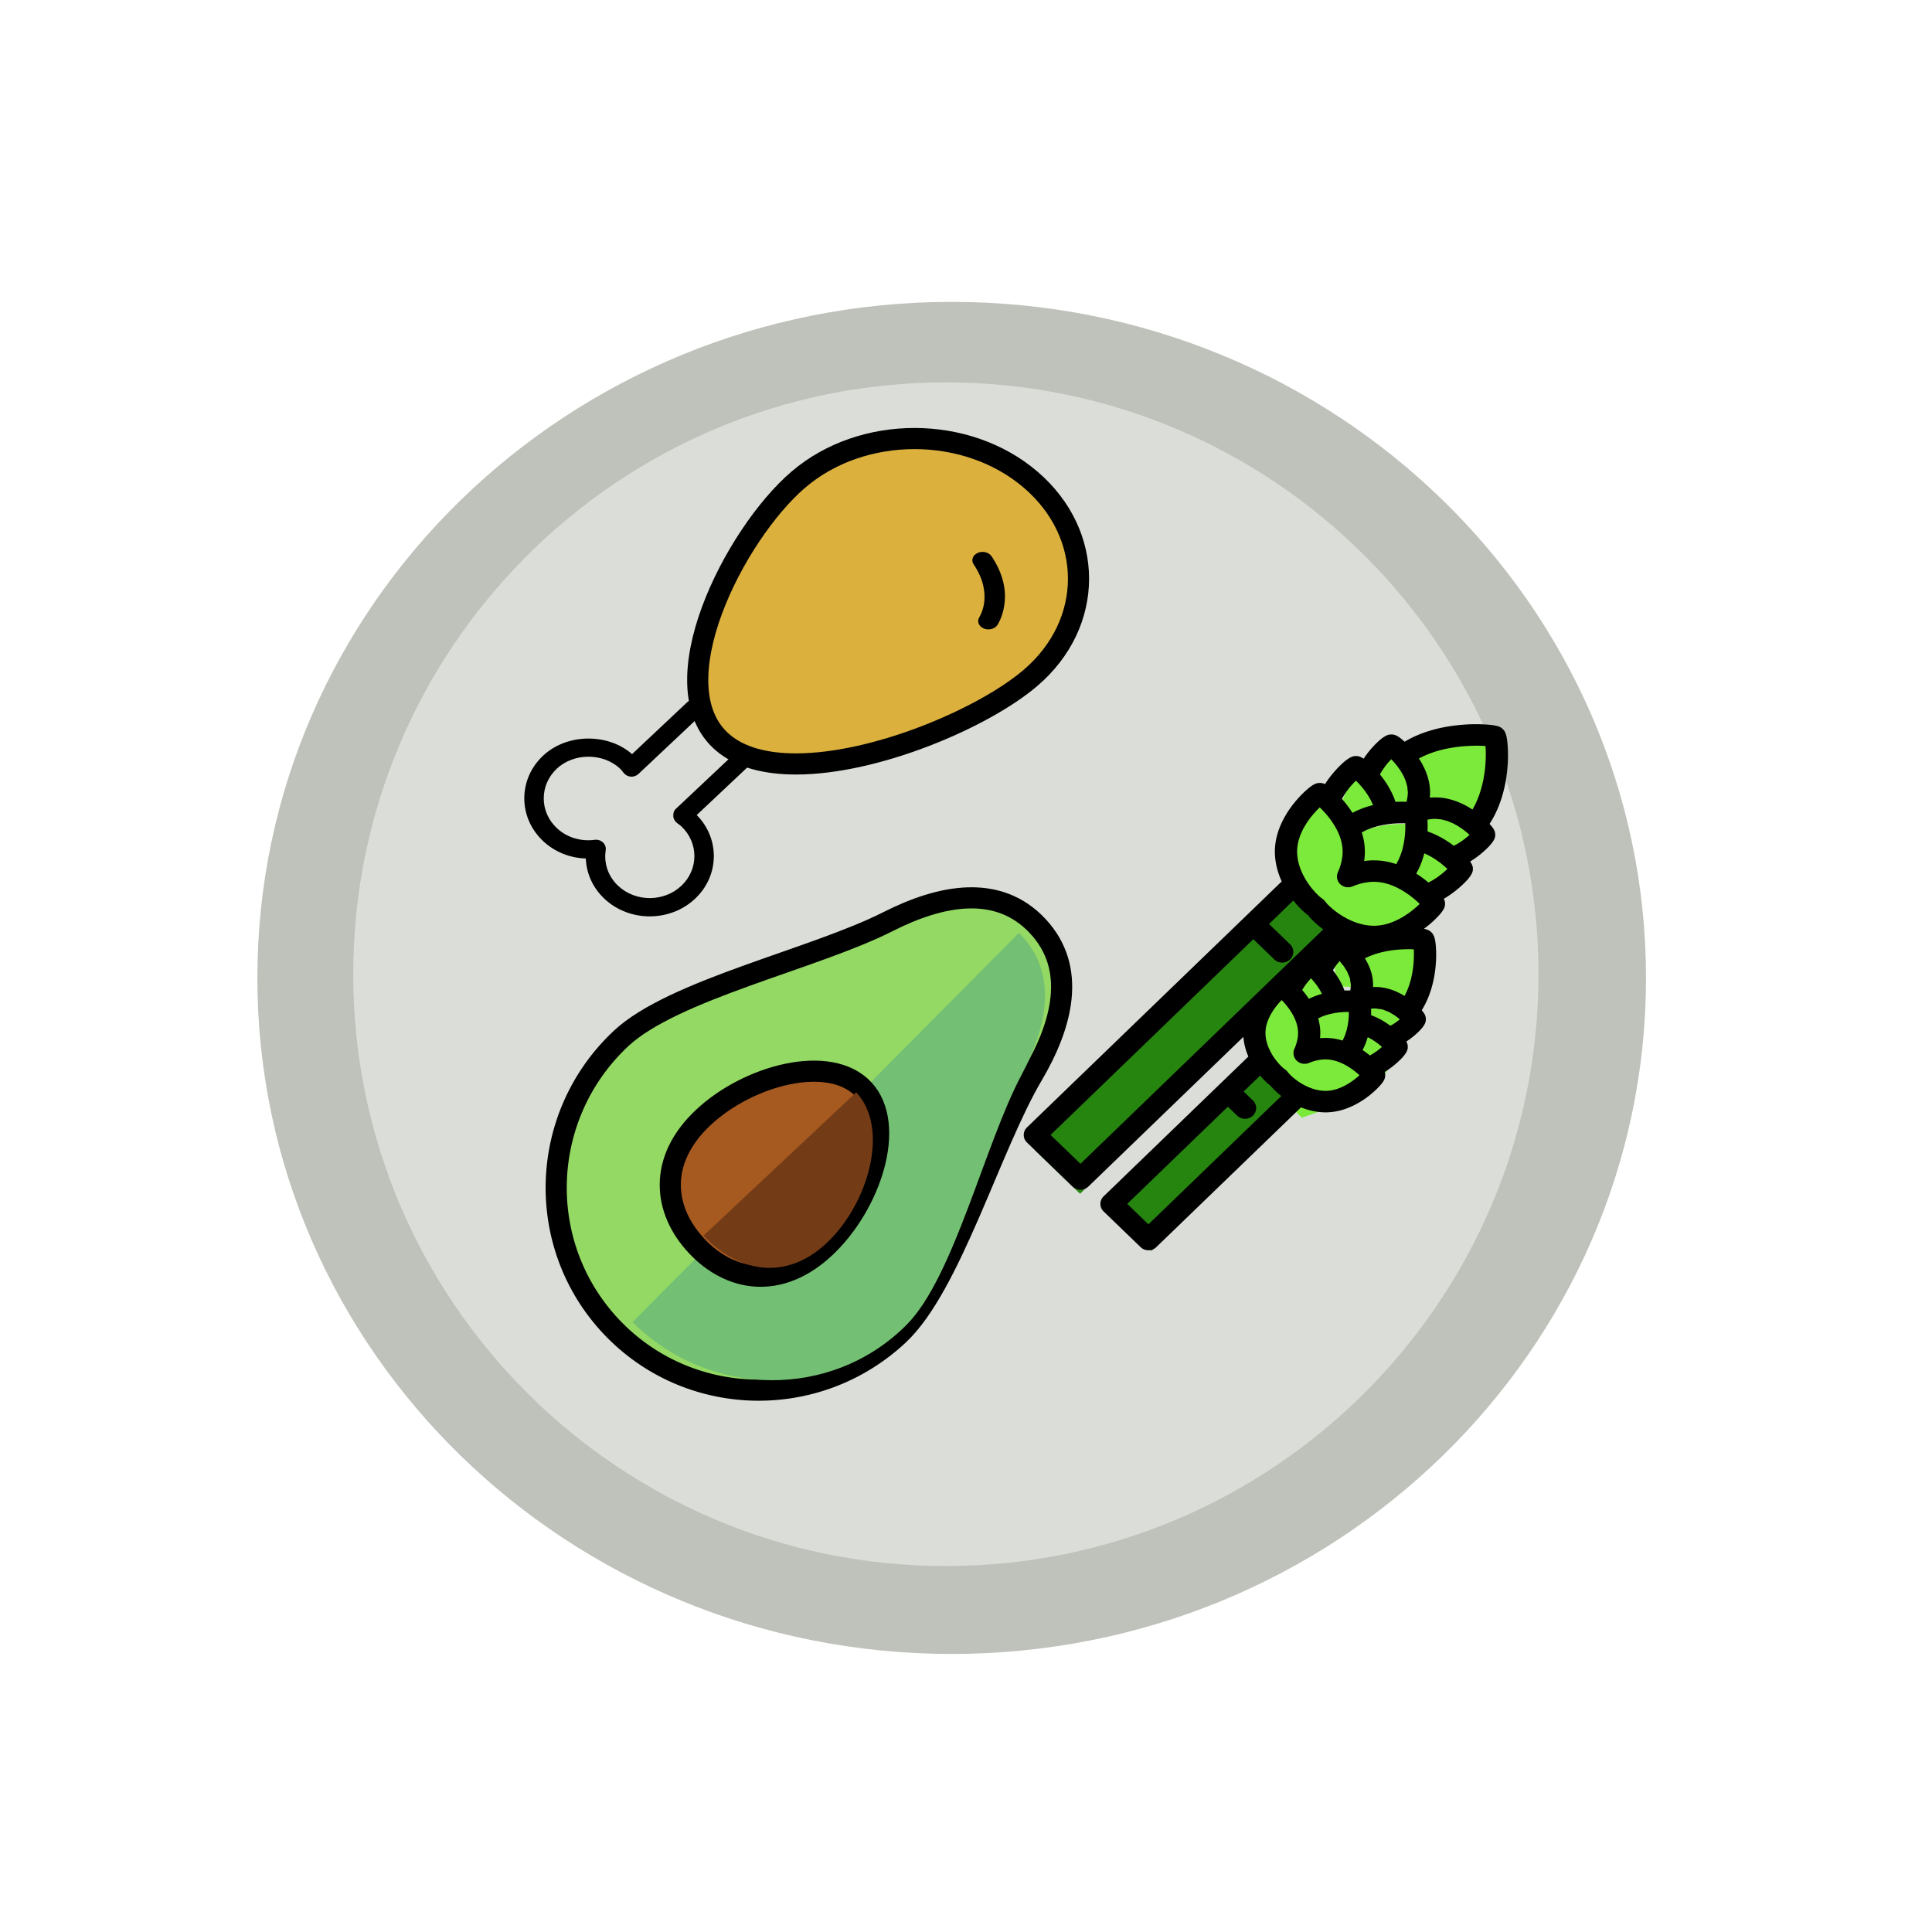 <?xml version="1.0" encoding="UTF-8" standalone="no"?>
<!DOCTYPE svg PUBLIC "-//W3C//DTD SVG 1.1//EN" "http://www.w3.org/Graphics/SVG/1.1/DTD/svg11.dtd">
<svg version="1.1" xmlns="http://www.w3.org/2000/svg" xmlns:xlink="http://www.w3.org/1999/xlink" preserveAspectRatio="xMidYMid meet" viewBox="0 0 640 640" width="640" height="640"><defs><path d="M545.26 323.95C545.26 447.55 442.2 547.89 315.26 547.89C188.32 547.89 85.26 447.55 85.26 323.95C85.26 200.35 188.32 100 315.26 100C442.2 100 545.26 200.35 545.26 323.95Z" id="bHIERJsqI"></path><path d="M509.64 322.73C509.64 430.93 421.67 518.78 313.33 518.78C204.98 518.78 117.01 430.93 117.01 322.73C117.01 214.52 204.98 126.67 313.33 126.67C421.67 126.67 509.64 214.52 509.64 322.73Z" id="aycg9YxHK"></path><path d="M239.43 245.97C239.43 245.97 239.43 245.97 239.43 245.97C217.62 227.32 243.32 176.96 264.49 158.86C285.68 140.74 320.17 140.74 341.37 158.86C362.57 176.97 362.57 206.44 341.37 224.56C325.9 237.79 290.26 253.07 263.68 253.07C253.88 253.07 245.31 250.99 239.43 245.97Z" id="c1GW5ASQjF"></path><path d="M200.21 297.71C196.4 294.11 194.25 289.4 194.06 284.39C188.74 284.21 183.72 282.2 179.9 278.6C175.89 274.82 173.68 269.8 173.68 264.46C173.68 259.12 175.89 254.1 179.9 250.33C187.74 242.96 201.3 242.75 209.38 249.81C211.2 248.1 225.78 234.38 227.6 232.66C228.86 231.48 230.9 231.48 232.15 232.66C233.41 233.84 233.41 235.76 232.15 236.94C230.09 238.89 213.56 254.45 211.49 256.39C210.83 257.01 209.92 257.34 209 257.28C208.06 257.22 207.21 256.78 206.65 256.09C206.1 255.39 205.79 254.98 205.4 254.63C199.8 249.35 190.07 249.35 184.47 254.62C181.66 257.25 180.12 260.75 180.12 264.47C180.12 268.18 181.66 271.68 184.45 274.31C187.74 277.41 192.34 278.82 197 278.2C198 278.07 199.02 278.38 199.73 279.06C200.45 279.73 200.79 280.68 200.65 281.63C199.98 286.04 201.48 290.34 204.77 293.44C210.54 298.86 219.93 298.86 225.7 293.44C231.47 288.01 231.47 279.17 225.7 273.74C225.32 273.37 224.89 273.09 224.47 272.79C223.72 272.26 223.1 271.34 223.04 270.46C222.97 269.59 223.15 268.62 223.82 268C225.88 266.05 242.41 250.49 244.47 248.55C245.73 247.37 247.77 247.37 249.03 248.55C250.28 249.73 250.28 251.65 249.03 252.83C247.2 254.55 232.62 268.27 230.8 269.99C238.53 277.81 238.35 290.1 230.25 297.72C226.11 301.61 220.67 303.56 215.23 303.56C209.79 303.56 204.36 301.62 200.21 297.71Z" id="a35lxVzHa8"></path><path d="M325.8 208.15C324.16 207.42 323.56 205.75 324.44 204.41C324.66 204.07 329.18 196.77 322.52 186.93C321.62 185.6 322.22 183.91 323.85 183.17C325.49 182.42 327.55 182.92 328.46 184.26C336.99 196.88 330.67 206.63 330.4 207.04C329.79 207.97 328.63 208.49 327.42 208.49C326.87 208.49 326.32 208.38 325.8 208.15Z" id="f8i62NVnLh"></path><path d="M297.7 442.13C314.98 425.91 328.02 379.96 342 356.24C351.85 339.54 356.91 320.8 343.71 306.73C330.51 292.66 311.49 296.52 294.19 305.29C269.63 317.74 222.95 327.84 205.67 344.06C178.44 369.61 176.97 412.28 202.38 439.36C227.79 466.44 270.47 467.68 297.7 442.13Z" id="i11pDt3rTv"></path><path d="M300.35 438.83C316.01 423.06 326.18 379.07 338.33 356.22C346.89 340.13 350.8 322.2 337.55 309.04C325.81 320.88 221.59 425.83 209.53 437.97C235.03 463.29 275.69 463.67 300.35 438.83Z" id="e1s5DRddAD"></path><path d="M230.76 412.73C219.61 400.84 217.93 384.3 232.95 370.2C247.96 356.11 274.89 348.96 286.04 360.85C297.19 372.74 288.36 399.15 273.34 413.24C258.32 427.34 241.92 424.61 230.76 412.73Z" id="a1co4y1l6P"></path><path d="M233.04 409.32C249.93 393.46 278.2 366.93 283.63 361.84C294.86 373.81 287.6 398.86 273.85 411.76C260.11 424.66 244.27 421.29 233.04 409.32Z" id="b5YNyKG44W"></path><path d="M456.66 290.89C453.58 290.89 450.67 291.62 448.07 292.7C449.19 290.19 449.94 287.38 449.94 284.41C449.94 273.82 439.26 265.25 438.72 265.25C438 265.25 427.5 273.82 427.5 284.41C427.5 293.34 434.32 300.84 437.44 302.97C437.44 302.97 437.44 302.97 437.44 302.97C439.64 305.99 447.41 312.56 456.66 312.56C467.62 312.56 476.5 302.42 476.5 301.72C476.5 301.2 467.62 290.89 456.66 290.89Z" id="h2c064K9x"></path><path d="M433.21 351.83C432.69 351.83 426.84 356.53 424.15 363.14C424.62 363.62 426.99 366 431.24 370.28L443.18 366.02C436.83 356.56 433.5 351.83 433.21 351.83Z" id="b2rYhRginN"></path><path d="M461.23 267.15C461.23 266.75 455.52 260.06 447.75 257.82C447.42 258.61 445.78 262.54 442.83 269.62L449.52 275.9C457.32 270.4 461.23 267.48 461.23 267.15Z" id="d40Ld6cOub"></path><path d="M461.87 252.65C473.46 243.86 491.65 245.82 492.19 246.35C492.92 247.05 494.79 264.42 485.69 275.59" id="bzaEDeoJM"></path><path d="M468.77 273.36C468.39 272.99 455.47 271.59 447.24 277.83C447.4 278.74 448.21 283.25 449.67 291.36L464.16 294.12C467.58 280.61 469.11 273.69 468.77 273.36Z" id="b4WRGmF8Q"></path><path d="M479.97 286.66C486.19 284.45 490.63 279.29 490.63 278.84C490.63 278.42 483.41 270.04 474.5 270.04C472 270.04 469.63 270.63 467.52 271.51C468.43 269.47 469.04 267.18 469.04 264.77C469.04 256.16 460.35 249.19 459.92 249.19C459.46 249.19 454.11 253.48 451.82 259.48" id="b2snfeJo7x"></path><path d="M465.37 250.15C465.37 250.15 474.36 255.75 469.42 268.02C473.14 266.41 482.96 265.55 489.19 273.09" id="adfWI0diX"></path><path d="M357.78 395.45C357.78 395.45 357.78 395.45 357.78 395.45C348.72 386.7 343.68 381.84 342.68 380.87C342.68 380.87 342.68 380.87 342.68 380.87C394.17 331.14 422.78 303.52 428.51 297.99C428.51 297.99 428.51 297.99 428.51 297.99C437.57 306.74 442.6 311.61 443.61 312.58C443.61 312.58 443.61 312.58 443.61 312.58C392.11 362.3 363.5 389.93 357.78 395.45Z" id="b17WJawHm"></path><path d="M442.64 348.03C440.21 348.57 438.04 349.65 436.17 350.96C436.62 348.78 436.72 346.42 436.21 344.08C434.36 335.71 424.42 330.79 424 330.88C423.42 331.01 416.62 339.62 418.46 347.99C420.02 355.05 426.71 359.79 429.55 360.93C429.55 360.93 429.55 360.93 429.55 360.93C431.82 362.93 439.11 366.77 446.42 365.16C455.08 363.25 460.34 353.69 460.22 353.14C460.13 352.73 451.31 346.12 442.64 348.03Z" id="i3jzKYrYd"></path><path d="M472.8 280.24C472.39 280.24 467.65 284.04 465.47 289.4C465.47 289.4 470.7 293.33 471.21 295.28C475.6 292.32 480.88 291.72 480.88 291.72C479.34 285.17 473.16 280.24 472.8 280.24Z" id="aBtCdkcjK"></path><path d="M465.15 338.61C465.15 338.29 460.54 332.87 454.24 331.07C454.24 331.07 454.08 338.06 449.79 340.62C453.16 341.87 455.67 345.7 455.67 345.7C461.22 343.59 465.15 339.02 465.15 338.61Z" id="g2ksAaMoh"></path><path d="M444.58 317.93C453.96 310.81 468.69 312.4 469.13 312.82C469.72 313.39 471.23 327.45 463.87 336.5" id="aYh4bfpZs"></path><path d="M450.01 331.21C449.69 330.91 439.24 329.78 432.58 334.83C432.58 334.83 434.96 342.09 432.03 348.08C438.25 345.24 446.27 348.02 446.27 348.02C451.5 341.6 450.42 331.61 450.01 331.21Z" id="f3gqvXgrqL"></path><path d="M451.52 352.79C456.55 351 460.15 346.82 460.15 346.46C460.15 346.12 454.3 339.33 447.09 339.33C445.06 339.33 443.14 339.81 441.43 340.52C442.17 338.87 442.67 337.02 442.67 335.07C442.67 328.1 435.64 322.45 435.28 322.45C434.91 322.45 430.58 325.93 428.73 330.79" id="b8tEbfEfb"></path><path d="M437.98 312.26C437.98 312.26 445.3 319.55 440.93 327.52C449.46 324.83 457.27 330.83 457.27 330.83" id="e7Ak1yxiJt"></path><path d="M381.43 414.38C381.43 414.38 381.43 414.38 381.43 414.38C374.09 407.29 370.02 403.35 369.2 402.57C369.2 402.57 369.2 402.57 369.2 402.57C398.87 373.92 415.35 358 418.65 354.82C418.65 354.82 418.65 354.82 418.65 354.82C425.99 361.91 430.06 365.84 430.88 366.63C430.88 366.63 430.88 366.63 430.88 366.63C401.21 395.28 384.73 411.19 381.43 414.38Z" id="bapOkDli"></path><path d="M489.42 239.9L489.61 239.9L489.8 239.91L489.99 239.91L490.17 239.91L490.35 239.92L490.53 239.92L490.7 239.93L490.87 239.93L491.04 239.94L491.2 239.95L491.36 239.95L491.51 239.96L491.66 239.97L491.81 239.98L491.95 239.98L492.09 239.99L492.39 240.01L492.68 240.03L492.96 240.05L493.23 240.08L493.48 240.1L493.73 240.12L493.96 240.15L494.19 240.18L494.4 240.2L494.61 240.23L494.8 240.26L494.99 240.29L495.17 240.32L495.34 240.36L495.5 240.39L495.66 240.42L495.8 240.46L495.94 240.49L496.08 240.53L496.2 240.57L496.32 240.61L496.44 240.65L496.54 240.69L496.65 240.73L496.74 240.77L496.84 240.81L496.93 240.86L497.01 240.9L497.09 240.95L497.17 240.99L497.24 241.04L497.31 241.09L497.38 241.14L497.44 241.19L497.5 241.24L497.57 241.29L497.62 241.34L497.68 241.39L497.74 241.45L497.8 241.5L497.85 241.55L497.9 241.61L497.96 241.66L498.01 241.72L498.06 241.78L498.12 241.84L498.17 241.9L498.22 241.97L498.27 242.04L498.32 242.11L498.37 242.19L498.42 242.27L498.47 242.35L498.51 242.44L498.56 242.53L498.61 242.62L498.65 242.73L498.7 242.83L498.74 242.95L498.78 243.06L498.83 243.19L498.87 243.32L498.91 243.46L498.95 243.6L498.99 243.75L499.02 243.91L499.06 244.08L499.1 244.25L499.13 244.44L499.16 244.63L499.2 244.83L499.23 245.04L499.26 245.25L499.29 245.48L499.31 245.72L499.34 245.97L499.37 246.23L499.39 246.49L499.41 246.77L499.44 247.07L499.45 247.2L499.45 247.33L499.46 247.47L499.47 247.62L499.48 247.76L499.49 247.92L499.49 248.07L499.5 248.23L499.51 248.39L499.51 248.56L499.52 248.73L499.52 248.9L499.53 249.08L499.53 249.26L499.53 249.44L499.54 249.63L499.54 249.82L499.54 250.01L499.54 250.21L499.54 250.41L499.54 250.62L499.53 250.82L499.53 251.03L499.53 251.25L499.52 251.46L499.51 251.68L499.51 251.9L499.5 252.13L499.49 252.36L499.48 252.59L499.46 252.82L499.45 253.06L499.43 253.3L499.42 253.54L499.4 253.79L499.38 254.03L499.36 254.28L499.34 254.54L499.32 254.79L499.29 255.05L499.25 255.43L499.21 255.81L499.16 256.2L499.11 256.6L499.06 257L499 257.41L498.94 257.82L498.87 258.24L498.8 258.67L498.72 259.09L498.64 259.53L498.55 259.97L498.46 260.41L498.36 260.85L498.26 261.3L498.15 261.75L498.03 262.21L497.91 262.67L497.78 263.13L497.65 263.59L497.51 264.06L497.36 264.52L497.21 264.99L497.05 265.46L496.88 265.93L496.71 266.4L496.53 266.87L496.34 267.35L496.14 267.82L495.94 268.29L495.72 268.76L495.5 269.23L495.27 269.7L495.04 270.17L494.79 270.63L494.54 271.1L494.27 271.56L494 272.02L493.72 272.47L493.43 272.93L493.54 273.04L493.64 273.15L493.73 273.26L493.83 273.37L493.92 273.47L494.01 273.58L494.09 273.68L494.17 273.78L494.25 273.87L494.32 273.97L494.39 274.06L494.46 274.16L494.53 274.25L494.59 274.34L494.65 274.43L494.71 274.52L494.76 274.61L494.81 274.69L494.86 274.78L494.9 274.86L494.95 274.95L494.99 275.03L495.02 275.11L495.06 275.19L495.09 275.28L495.12 275.36L495.15 275.44L495.18 275.52L495.2 275.6L495.22 275.68L495.24 275.76L495.25 275.85L495.27 275.93L495.28 276.01L495.29 276.09L495.3 276.17L495.31 276.26L495.31 276.34L495.31 276.43L495.31 276.51L495.31 276.57L495.31 276.64L495.31 276.7L495.31 276.77L495.31 276.84L495.3 276.92L495.29 277L495.28 277.08L495.27 277.17L495.25 277.26L495.23 277.35L495.2 277.45L495.17 277.55L495.13 277.66L495.09 277.77L495.04 277.88L494.99 278L494.93 278.13L494.86 278.26L494.79 278.4L494.7 278.54L494.61 278.68L494.51 278.84L494.4 278.99L494.28 279.16L494.15 279.33L494.01 279.5L493.86 279.69L493.7 279.87L493.53 280.07L493.34 280.27L493.15 280.48L492.94 280.7L492.72 280.92L492.48 281.15L492.23 281.39L491.96 281.63L491.69 281.89L491.39 282.15L491.08 282.42L491 282.48L490.92 282.55L490.84 282.62L490.76 282.69L490.68 282.76L490.59 282.83L490.51 282.9L490.42 282.97L490.33 283.04L490.24 283.11L490.15 283.19L490.06 283.26L489.96 283.33L489.87 283.41L489.77 283.48L489.67 283.56L489.58 283.63L489.48 283.71L489.38 283.78L489.27 283.86L489.17 283.93L489.07 284.01L488.96 284.08L488.85 284.16L488.75 284.24L488.64 284.31L488.53 284.39L488.42 284.47L488.3 284.54L488.19 284.62L488.08 284.7L487.96 284.77L487.84 284.85L487.73 284.93L487.61 285L487.49 285.08L487.37 285.16L487.24 285.23L487.12 285.31L487 285.39L487.06 285.48L487.13 285.58L487.19 285.67L487.24 285.76L487.3 285.85L487.35 285.94L487.4 286.02L487.44 286.1L487.49 286.18L487.53 286.26L487.56 286.34L487.6 286.41L487.63 286.48L487.66 286.55L487.69 286.62L487.71 286.69L487.74 286.75L487.76 286.82L487.78 286.88L487.8 286.94L487.81 287L487.83 287.05L487.84 287.11L487.85 287.16L487.86 287.21L487.87 287.26L487.88 287.31L487.89 287.36L487.89 287.41L487.9 287.45L487.9 287.49L487.9 287.53L487.91 287.57L487.91 287.61L487.91 287.65L487.91 287.69L487.91 287.72L487.91 287.75L487.91 287.79L487.91 287.82L487.91 287.87L487.91 287.94L487.91 288L487.91 288.07L487.9 288.14L487.9 288.21L487.89 288.29L487.88 288.38L487.86 288.46L487.84 288.56L487.82 288.65L487.79 288.75L487.76 288.86L487.72 288.97L487.67 289.09L487.62 289.21L487.57 289.33L487.5 289.46L487.43 289.6L487.35 289.75L487.26 289.89L487.16 290.05L487.06 290.21L486.94 290.38L486.81 290.55L486.67 290.73L486.53 290.92L486.37 291.12L486.2 291.32L486.01 291.53L485.82 291.74L485.61 291.97L485.38 292.2L485.15 292.44L484.89 292.69L484.63 292.94L484.35 293.2L484.05 293.48L483.74 293.76L483.41 294.05L483.31 294.13L483.21 294.21L483.11 294.3L483.01 294.38L482.91 294.47L482.81 294.56L482.7 294.64L482.59 294.73L482.48 294.82L482.37 294.91L482.26 295L482.14 295.09L482.03 295.19L481.91 295.28L481.79 295.37L481.67 295.46L481.54 295.56L481.42 295.65L481.29 295.75L481.16 295.84L481.03 295.93L480.9 296.03L480.77 296.12L480.64 296.22L480.5 296.32L480.36 296.41L480.22 296.51L480.08 296.6L479.94 296.7L479.8 296.79L479.65 296.89L479.5 296.99L479.36 297.08L479.21 297.18L479.06 297.27L478.9 297.37L478.75 297.46L478.59 297.56L478.44 297.65L478.28 297.74L478.3 297.79L478.32 297.83L478.34 297.87L478.36 297.91L478.38 297.95L478.4 297.99L478.42 298.04L478.43 298.08L478.45 298.12L478.46 298.16L478.48 298.2L478.49 298.24L478.51 298.28L478.52 298.32L478.53 298.36L478.55 298.4L478.56 298.44L478.57 298.49L478.58 298.53L478.59 298.57L478.6 298.61L478.61 298.65L478.62 298.69L478.62 298.73L478.63 298.77L478.64 298.81L478.64 298.85L478.65 298.89L478.66 298.93L478.66 298.97L478.67 299.01L478.67 299.06L478.67 299.1L478.68 299.14L478.68 299.18L478.68 299.22L478.68 299.26L478.68 299.31L478.68 299.35L478.68 299.39L478.68 299.48L478.68 299.56L478.68 299.65L478.67 299.73L478.66 299.82L478.65 299.9L478.64 299.99L478.62 300.07L478.61 300.16L478.59 300.25L478.56 300.33L478.54 300.42L478.51 300.51L478.48 300.6L478.44 300.7L478.4 300.79L478.36 300.89L478.32 300.98L478.27 301.08L478.21 301.18L478.16 301.29L478.1 301.39L478.03 301.5L477.96 301.61L477.89 301.72L477.81 301.84L477.72 301.95L477.63 302.07L477.54 302.2L477.44 302.33L477.34 302.46L477.23 302.59L477.11 302.73L476.99 302.87L476.87 303.01L476.73 303.16L476.6 303.31L476.45 303.47L476.3 303.63L476.14 303.79L476.08 303.87L476 303.94L475.93 304.02L475.85 304.09L475.78 304.17L475.7 304.25L475.61 304.33L475.53 304.42L475.44 304.5L475.35 304.59L475.26 304.68L475.17 304.77L475.07 304.86L474.98 304.95L474.88 305.04L474.77 305.14L474.67 305.23L474.56 305.33L474.46 305.43L474.35 305.53L474.23 305.63L474.12 305.73L474 305.83L473.88 305.93L473.76 306.04L473.64 306.14L473.52 306.25L473.39 306.36L473.26 306.46L473.13 306.57L473 306.68L472.86 306.79L472.72 306.9L472.59 307.01L472.44 307.12L472.3 307.23L472.16 307.34L472.01 307.46L471.86 307.57L471.71 307.68L471.8 307.7L471.89 307.72L471.98 307.74L472.07 307.76L472.16 307.78L472.24 307.8L472.32 307.82L472.4 307.84L472.47 307.86L472.55 307.89L472.62 307.91L472.69 307.93L472.76 307.96L472.83 307.98L472.89 308.01L472.96 308.03L473.02 308.06L473.08 308.08L473.14 308.11L473.19 308.14L473.25 308.17L473.31 308.2L473.36 308.23L473.41 308.25L473.46 308.29L473.51 308.32L473.56 308.35L473.61 308.38L473.66 308.41L473.7 308.44L473.75 308.48L473.79 308.51L473.84 308.55L473.88 308.58L473.93 308.62L473.97 308.66L474.01 308.69L474.05 308.73L474.09 308.77L474.13 308.81L474.19 308.87L474.25 308.93L474.31 308.99L474.37 309.05L474.43 309.12L474.48 309.19L474.53 309.26L474.59 309.33L474.64 309.4L474.69 309.48L474.74 309.55L474.78 309.63L474.83 309.72L474.88 309.81L474.92 309.9L474.96 309.99L475 310.09L475.05 310.19L475.09 310.29L475.12 310.4L475.16 310.52L475.2 310.64L475.23 310.76L475.27 310.89L475.3 311.02L475.33 311.16L475.36 311.3L475.39 311.45L475.42 311.61L475.45 311.77L475.47 311.94L475.5 312.11L475.52 312.29L475.55 312.48L475.57 312.67L475.59 312.87L475.61 313.08L475.63 313.29L475.65 313.52L475.66 313.75L475.67 313.86L475.68 313.97L475.69 314.08L475.69 314.2L475.7 314.32L475.71 314.45L475.71 314.58L475.72 314.71L475.72 314.84L475.73 314.98L475.73 315.12L475.74 315.26L475.74 315.41L475.74 315.55L475.75 315.71L475.75 315.86L475.75 316.02L475.75 316.18L475.75 316.34L475.75 316.5L475.75 316.67L475.75 316.84L475.74 317.02L475.74 317.19L475.73 317.37L475.73 317.55L475.72 317.73L475.72 317.92L475.71 318.11L475.7 318.3L475.69 318.49L475.68 318.68L475.66 318.88L475.65 319.08L475.64 319.28L475.62 319.49L475.6 319.69L475.59 319.9L475.57 320.11L475.55 320.32L475.51 320.62L475.48 320.93L475.44 321.24L475.4 321.56L475.36 321.88L475.31 322.21L475.26 322.54L475.21 322.87L475.15 323.21L475.09 323.56L475.03 323.9L474.96 324.25L474.88 324.6L474.81 324.96L474.73 325.32L474.64 325.68L474.55 326.05L474.45 326.41L474.35 326.78L474.25 327.15L474.14 327.52L474.03 327.9L473.91 328.27L473.78 328.65L473.65 329.02L473.51 329.4L473.37 329.78L473.22 330.16L473.07 330.54L472.91 330.91L472.75 331.29L472.57 331.67L472.4 332.05L472.21 332.42L472.02 332.8L471.82 333.17L471.62 333.55L471.41 333.92L471.19 334.29L470.97 334.66L471.03 334.73L471.1 334.81L471.16 334.88L471.22 334.96L471.28 335.03L471.34 335.11L471.4 335.18L471.45 335.25L471.51 335.33L471.56 335.4L471.61 335.47L471.66 335.54L471.7 335.61L471.75 335.69L471.79 335.76L471.84 335.83L471.88 335.9L471.91 335.97L471.95 336.04L471.99 336.11L472.02 336.19L472.05 336.26L472.08 336.33L472.11 336.4L472.14 336.47L472.16 336.55L472.18 336.62L472.21 336.69L472.23 336.77L472.24 336.84L472.26 336.92L472.27 337L472.29 337.07L472.3 337.15L472.31 337.23L472.32 337.31L472.32 337.39L472.33 337.47L472.33 337.55L472.33 337.63L472.33 337.69L472.33 337.75L472.33 337.81L472.33 337.88L472.32 337.94L472.32 338.01L472.31 338.09L472.3 338.17L472.29 338.25L472.27 338.33L472.25 338.42L472.23 338.51L472.2 338.6L472.17 338.7L472.14 338.8L472.1 338.91L472.05 339.02L472 339.13L471.94 339.25L471.87 339.37L471.8 339.5L471.72 339.63L471.63 339.77L471.54 339.91L471.44 340.06L471.32 340.21L471.2 340.37L471.07 340.53L470.93 340.69L470.79 340.87L470.63 341.05L470.46 341.23L470.27 341.42L470.08 341.61L469.88 341.82L469.66 342.02L469.43 342.24L469.19 342.46L468.94 342.68L468.67 342.92L468.61 342.96L468.56 343.01L468.5 343.06L468.44 343.11L468.38 343.16L468.32 343.21L468.26 343.26L468.2 343.31L468.14 343.36L468.08 343.41L468.01 343.46L467.95 343.51L467.88 343.56L467.82 343.62L467.75 343.67L467.68 343.72L467.62 343.77L467.55 343.83L467.48 343.88L467.41 343.93L467.34 343.99L467.27 344.04L467.19 344.09L467.12 344.15L467.05 344.2L466.97 344.25L466.9 344.31L466.82 344.36L466.75 344.42L466.67 344.47L466.59 344.53L466.51 344.58L466.43 344.64L466.35 344.69L466.27 344.74L466.19 344.8L466.11 344.85L466.03 344.91L465.94 344.96L465.86 345.02L465.89 345.08L465.93 345.14L465.96 345.2L465.99 345.26L466.02 345.32L466.04 345.38L466.07 345.44L466.09 345.49L466.11 345.55L466.13 345.6L466.15 345.65L466.17 345.7L466.19 345.75L466.21 345.8L466.22 345.85L466.23 345.9L466.25 345.94L466.26 345.99L466.27 346.03L466.28 346.08L466.29 346.12L466.29 346.16L466.3 346.2L466.31 346.24L466.31 346.28L466.32 346.32L466.32 346.36L466.32 346.4L466.33 346.43L466.33 346.47L466.33 346.5L466.33 346.54L466.34 346.57L466.34 346.6L466.34 346.63L466.34 346.66L466.34 346.69L466.34 346.72L466.34 346.75L466.34 346.78L466.34 346.84L466.34 346.9L466.34 346.97L466.33 347.03L466.33 347.1L466.32 347.17L466.32 347.25L466.31 347.33L466.29 347.41L466.28 347.5L466.26 347.59L466.23 347.68L466.2 347.78L466.17 347.88L466.13 347.98L466.09 348.09L466.04 348.21L465.98 348.33L465.92 348.45L465.85 348.58L465.78 348.71L465.69 348.85L465.6 348.99L465.5 349.14L465.39 349.29L465.27 349.45L465.14 349.62L465.01 349.79L464.86 349.96L464.7 350.15L464.53 350.34L464.35 350.53L464.16 350.73L463.96 350.94L463.74 351.15L463.51 351.38L463.27 351.6L463.01 351.84L462.74 352.08L462.46 352.33L462.39 352.39L462.31 352.45L462.24 352.52L462.16 352.58L462.09 352.65L462.01 352.71L461.93 352.78L461.85 352.84L461.77 352.91L461.69 352.98L461.6 353.04L461.52 353.11L461.43 353.18L461.35 353.25L461.26 353.32L461.17 353.39L461.08 353.45L460.99 353.52L460.9 353.59L460.8 353.67L460.71 353.74L460.61 353.81L460.51 353.88L460.42 353.95L460.32 354.02L460.22 354.09L460.12 354.16L460.01 354.23L459.91 354.31L459.81 354.38L459.7 354.45L459.59 354.52L459.49 354.59L459.38 354.67L459.27 354.74L459.16 354.81L459.05 354.88L458.93 354.95L458.82 355.02L458.71 355.09L458.71 355.12L458.72 355.15L458.73 355.17L458.74 355.2L458.74 355.22L458.75 355.25L458.76 355.28L458.77 355.3L458.77 355.33L458.78 355.35L458.78 355.38L458.79 355.41L458.8 355.43L458.8 355.46L458.81 355.48L458.81 355.51L458.82 355.54L458.82 355.56L458.82 355.59L458.83 355.62L458.83 355.64L458.84 355.67L458.84 355.7L458.84 355.72L458.85 355.75L458.85 355.77L458.85 355.8L458.85 355.83L458.86 355.85L458.86 355.88L458.86 355.91L458.86 355.94L458.86 355.96L458.86 355.99L458.86 356.02L458.87 356.04L458.87 356.07L458.87 356.1L458.87 356.13L458.87 356.15L458.87 356.25L458.86 356.34L458.86 356.43L458.85 356.52L458.84 356.62L458.83 356.71L458.81 356.8L458.79 356.89L458.77 356.98L458.75 357.07L458.73 357.16L458.7 357.25L458.67 357.34L458.64 357.43L458.6 357.52L458.56 357.61L458.52 357.7L458.47 357.79L458.43 357.89L458.37 357.98L458.32 358.08L458.26 358.17L458.2 358.27L458.14 358.37L458.07 358.47L458 358.57L457.93 358.67L457.85 358.77L457.77 358.88L457.68 358.99L457.59 359.1L457.5 359.21L457.41 359.32L457.31 359.44L457.2 359.55L457.1 359.67L456.98 359.8L456.87 359.92L456.75 360.05L456.63 360.18L456.57 360.24L456.5 360.3L456.44 360.37L456.37 360.44L456.3 360.51L456.23 360.58L456.16 360.65L456.09 360.72L456.01 360.8L455.93 360.87L455.85 360.95L455.77 361.03L455.69 361.11L455.6 361.19L455.51 361.27L455.42 361.35L455.33 361.44L455.24 361.52L455.14 361.61L455.04 361.7L454.95 361.78L454.84 361.87L454.74 361.96L454.64 362.05L454.53 362.15L454.42 362.24L454.31 362.33L454.2 362.42L454.08 362.52L453.97 362.61L453.85 362.71L453.73 362.81L453.61 362.9L453.48 363L453.36 363.1L453.23 363.19L453.1 363.29L452.97 363.39L452.83 363.49L452.7 363.59L452.47 363.76L452.23 363.93L451.98 364.1L451.73 364.27L451.47 364.44L451.21 364.61L450.94 364.78L450.66 364.95L450.38 365.12L450.09 365.29L449.79 365.46L449.49 365.63L449.19 365.79L448.87 365.96L448.56 366.12L448.24 366.27L447.91 366.43L447.58 366.58L447.24 366.73L446.89 366.87L446.55 367.01L446.19 367.15L445.84 367.28L445.47 367.4L445.11 367.52L444.74 367.64L444.36 367.74L443.98 367.85L443.6 367.94L443.21 368.03L442.82 368.11L442.42 368.19L442.02 368.25L441.62 368.31L441.21 368.36L440.8 368.4L440.38 368.44L439.97 368.46L439.54 368.48L439.12 368.48L438.9 368.48L438.69 368.48L438.47 368.47L438.25 368.46L438.04 368.45L437.82 368.44L437.61 368.42L437.4 368.41L437.18 368.39L436.97 368.36L436.76 368.34L436.55 368.31L436.34 368.29L436.13 368.26L435.92 368.22L435.72 368.19L435.51 368.15L435.3 368.11L435.1 368.07L434.89 368.03L434.69 367.99L434.48 367.94L434.28 367.89L434.08 367.84L433.88 367.79L433.68 367.74L433.48 367.69L433.28 367.63L433.08 367.57L432.89 367.51L432.69 367.45L432.5 367.39L432.3 367.32L432.11 367.26L431.92 367.19L431.73 367.12L431.54 367.05L431.35 366.98L431.16 366.91L430.98 366.83L383.04 413.12L382.98 413.17L382.93 413.22L382.88 413.27L382.82 413.32L382.77 413.36L382.71 413.41L382.65 413.45L382.59 413.49L382.53 413.53L382.47 413.57L382.41 413.61L382.35 413.64L382.29 413.68L382.23 413.71L382.17 413.75L382.1 413.78L382.04 413.81L381.97 413.84L381.91 413.87L381.84 413.9L381.77 413.92L381.71 413.95L381.64 413.97L381.57 413.99L381.5 414.01L381.43 414.03L381.36 414.05L381.29 414.07L381.22 414.08L381.15 414.1L381.08 414.11L381.01 414.12L380.94 414.13L380.87 414.14L380.8 414.15L380.72 414.16L380.65 414.16L380.58 414.16L380.5 414.17L380.43 414.17L380.36 414.17L380.28 414.16L380.21 414.16L380.14 414.16L380.07 414.15L379.99 414.14L379.92 414.13L379.85 414.12L379.78 414.11L379.71 414.1L379.64 414.08L379.57 414.07L379.5 414.05L379.43 414.03L379.36 414.01L379.29 413.99L379.22 413.97L379.16 413.95L379.09 413.92L379.02 413.9L378.96 413.87L378.89 413.84L378.82 413.81L378.76 413.78L378.7 413.75L378.63 413.71L378.57 413.68L378.51 413.64L378.45 413.61L378.39 413.57L378.33 413.53L378.27 413.49L378.21 413.45L378.15 413.4L378.1 413.36L378.04 413.32L377.99 413.27L377.93 413.22L377.88 413.17L377.83 413.12L365.6 401.32L365.49 401.21L365.39 401.1L365.3 400.99L365.21 400.88L365.13 400.76L365.05 400.64L364.97 400.52L364.91 400.39L364.84 400.27L364.79 400.14L364.74 400.01L364.69 399.88L364.65 399.75L364.62 399.61L364.59 399.48L364.56 399.35L364.54 399.21L364.53 399.07L364.52 398.94L364.52 398.8L364.52 398.66L364.53 398.53L364.54 398.39L364.56 398.26L364.59 398.12L364.62 397.99L364.65 397.85L364.69 397.72L364.74 397.59L364.79 397.46L364.84 397.34L364.91 397.21L364.97 397.09L365.05 396.96L365.13 396.84L365.21 396.73L365.3 396.61L365.39 396.5L365.49 396.39L365.6 396.29L404.15 359.06L413.54 350L413.47 349.85L413.41 349.69L413.35 349.54L413.29 349.39L413.22 349.23L413.17 349.08L413.11 348.92L413.05 348.77L412.99 348.61L412.94 348.45L412.88 348.29L412.83 348.14L412.78 347.98L412.73 347.82L412.68 347.66L412.63 347.5L412.59 347.33L412.54 347.17L412.5 347.01L412.45 346.84L412.41 346.68L412.37 346.52L412.33 346.35L412.29 346.19L412.26 346.02L412.22 345.85L412.19 345.69L412.16 345.52L412.13 345.35L412.1 345.18L412.07 345.01L412.04 344.84L412.02 344.67L412 344.5L411.97 344.33L411.95 344.16L411.94 343.99L411.92 343.81L411.9 343.64L411.89 343.47L360.52 393.07L360.47 393.12L360.41 393.17L360.36 393.22L360.3 393.27L360.24 393.31L360.18 393.36L360.12 393.4L360.06 393.44L360 393.49L359.94 393.52L359.88 393.56L359.82 393.6L359.76 393.64L359.69 393.67L359.63 393.7L359.56 393.74L359.5 393.77L359.43 393.8L359.37 393.82L359.3 393.85L359.24 393.88L359.17 393.9L359.1 393.92L359.03 393.94L358.97 393.96L358.9 393.98L358.83 394L358.76 394.02L358.69 394.03L358.62 394.05L358.55 394.06L358.48 394.07L358.41 394.08L358.34 394.09L358.27 394.09L358.2 394.1L358.13 394.1L358.06 394.11L357.99 394.11L357.92 394.11L357.85 394.11L357.77 394.11L357.7 394.1L357.63 394.1L357.56 394.09L357.49 394.09L357.42 394.08L357.35 394.07L357.28 394.06L357.21 394.05L357.14 394.03L357.07 394.02L357 394L356.94 393.98L356.87 393.96L356.8 393.94L356.73 393.92L356.66 393.9L356.6 393.88L356.53 393.85L356.46 393.82L356.4 393.8L356.33 393.77L356.27 393.74L356.2 393.7L356.14 393.67L356.08 393.64L356.01 393.6L355.95 393.56L355.89 393.52L355.83 393.49L355.77 393.44L355.71 393.4L355.65 393.36L355.59 393.31L355.53 393.27L355.48 393.22L355.42 393.17L355.37 393.12L355.31 393.07L340.21 378.48L340.1 378.38L340 378.27L339.91 378.16L339.82 378.04L339.73 377.92L339.65 377.8L339.58 377.68L339.51 377.56L339.45 377.43L339.4 377.31L339.34 377.18L339.3 377.05L339.26 376.91L339.22 376.78L339.19 376.65L339.17 376.51L339.15 376.38L339.14 376.24L339.13 376.1L339.13 375.97L339.13 375.83L339.14 375.69L339.15 375.56L339.17 375.42L339.19 375.29L339.22 375.15L339.26 375.02L339.3 374.89L339.34 374.76L339.4 374.63L339.45 374.5L339.51 374.38L339.58 374.25L339.65 374.13L339.73 374.01L339.82 373.89L339.91 373.78L340 373.67L340.1 373.56L340.21 373.45L424.58 291.99L424.48 291.76L424.38 291.53L424.28 291.31L424.18 291.08L424.09 290.84L424 290.61L423.91 290.38L423.82 290.14L423.73 289.91L423.65 289.67L423.57 289.43L423.49 289.19L423.41 288.95L423.34 288.71L423.26 288.47L423.19 288.22L423.13 287.98L423.06 287.73L423 287.48L422.94 287.24L422.88 286.99L422.82 286.74L422.77 286.48L422.72 286.23L422.67 285.98L422.63 285.72L422.59 285.47L422.55 285.21L422.51 284.96L422.48 284.7L422.45 284.44L422.42 284.18L422.4 283.92L422.38 283.66L422.36 283.4L422.34 283.13L422.33 282.87L422.32 282.6L422.32 282.34L422.32 282.07L422.32 281.58L422.34 281.1L422.37 280.62L422.41 280.14L422.47 279.66L422.53 279.2L422.6 278.73L422.68 278.27L422.78 277.81L422.88 277.36L422.99 276.91L423.11 276.47L423.23 276.03L423.37 275.59L423.51 275.17L423.66 274.74L423.82 274.32L423.98 273.91L424.15 273.5L424.32 273.1L424.5 272.7L424.68 272.31L424.87 271.93L425.06 271.55L425.26 271.18L425.46 270.81L425.66 270.45L425.86 270.1L426.07 269.75L426.28 269.41L426.49 269.07L426.7 268.75L426.92 268.42L427.13 268.11L427.34 267.8L427.56 267.5L427.77 267.21L427.98 266.93L428.19 266.65L428.4 266.38L428.53 266.22L428.65 266.07L428.77 265.92L428.9 265.76L429.02 265.62L429.14 265.47L429.26 265.32L429.38 265.18L429.5 265.04L429.62 264.91L429.74 264.77L429.86 264.64L429.97 264.5L430.09 264.38L430.2 264.25L430.32 264.12L430.43 264L430.54 263.88L430.66 263.76L430.77 263.65L430.87 263.53L430.98 263.42L431.09 263.31L431.19 263.21L431.3 263.1L431.4 263L431.5 262.9L431.6 262.8L431.7 262.71L431.79 262.61L431.89 262.52L431.98 262.43L432.07 262.35L432.16 262.26L432.25 262.18L432.34 262.1L432.42 262.03L432.5 261.95L432.58 261.88L432.66 261.81L432.83 261.66L433 261.51L433.16 261.37L433.32 261.24L433.47 261.11L433.62 260.99L433.77 260.87L433.91 260.76L434.05 260.66L434.18 260.56L434.32 260.46L434.44 260.37L434.57 260.28L434.69 260.2L434.81 260.13L434.93 260.05L435.04 259.99L435.15 259.92L435.26 259.86L435.37 259.81L435.47 259.76L435.57 259.71L435.67 259.67L435.77 259.63L435.87 259.59L435.97 259.55L436.06 259.52L436.15 259.5L436.25 259.47L436.34 259.45L436.43 259.43L436.52 259.41L436.61 259.4L436.7 259.39L436.78 259.38L436.87 259.37L436.96 259.36L437.05 259.36L437.13 259.36L437.22 259.36L437.27 259.36L437.31 259.36L437.35 259.36L437.4 259.36L437.44 259.36L437.48 259.36L437.53 259.37L437.57 259.37L437.61 259.37L437.66 259.38L437.7 259.38L437.74 259.39L437.78 259.39L437.82 259.4L437.87 259.41L437.91 259.41L437.95 259.42L437.99 259.43L438.03 259.44L438.08 259.45L438.12 259.46L438.16 259.47L438.2 259.48L438.24 259.49L438.29 259.5L438.33 259.51L438.37 259.52L438.41 259.54L438.46 259.55L438.5 259.57L438.54 259.58L438.58 259.6L438.63 259.61L438.67 259.63L438.71 259.65L438.76 259.67L438.8 259.69L438.84 259.71L438.89 259.73L438.93 259.75L439.03 259.59L439.12 259.44L439.22 259.29L439.32 259.14L439.42 259L439.52 258.85L439.62 258.71L439.71 258.56L439.81 258.42L439.91 258.28L440.01 258.14L440.11 258.01L440.21 257.87L440.31 257.74L440.41 257.6L440.51 257.47L440.61 257.34L440.7 257.21L440.8 257.09L440.9 256.96L441 256.84L441.1 256.72L441.19 256.59L441.29 256.48L441.39 256.36L441.48 256.24L441.58 256.13L441.67 256.02L441.77 255.91L441.86 255.8L441.95 255.69L442.05 255.58L442.14 255.48L442.23 255.38L442.32 255.27L442.41 255.18L442.5 255.08L442.59 254.98L442.67 254.89L442.76 254.8L443.06 254.48L443.35 254.17L443.63 253.89L443.9 253.62L444.17 253.36L444.42 253.12L444.67 252.89L444.91 252.67L445.14 252.47L445.37 252.28L445.58 252.1L445.79 251.94L445.99 251.78L446.19 251.64L446.38 251.51L446.56 251.38L446.73 251.27L446.9 251.17L447.06 251.07L447.21 250.99L447.36 250.91L447.5 250.84L447.64 250.78L447.77 250.72L447.9 250.67L448.02 250.63L448.13 250.59L448.24 250.56L448.34 250.54L448.44 250.51L448.54 250.49L448.63 250.48L448.72 250.47L448.8 250.46L448.88 250.45L448.95 250.45L449.02 250.45L449.09 250.45L449.15 250.45L449.21 250.44L449.24 250.44L449.27 250.45L449.3 250.45L449.34 250.45L449.38 250.45L449.41 250.45L449.45 250.45L449.49 250.45L449.53 250.46L449.58 250.46L449.62 250.46L449.67 250.47L449.72 250.48L449.77 250.48L449.82 250.49L449.87 250.5L449.93 250.51L449.99 250.53L450.04 250.54L450.1 250.56L450.17 250.57L450.23 250.59L450.3 250.61L450.37 250.64L450.43 250.66L450.51 250.69L450.58 250.72L450.66 250.75L450.73 250.78L450.81 250.82L450.9 250.86L450.98 250.9L451.07 250.94L451.15 250.99L451.24 251.04L451.34 251.09L451.43 251.15L451.53 251.2L451.63 251.26L451.73 251.33L451.81 251.21L451.89 251.09L451.96 250.97L452.04 250.86L452.12 250.74L452.2 250.62L452.28 250.51L452.36 250.4L452.44 250.29L452.52 250.18L452.6 250.07L452.68 249.96L452.76 249.85L452.84 249.74L452.92 249.64L453 249.54L453.08 249.43L453.15 249.33L453.23 249.23L453.31 249.13L453.39 249.03L453.47 248.93L453.55 248.84L453.62 248.74L453.7 248.65L453.78 248.56L453.85 248.46L453.93 248.37L454 248.29L454.08 248.2L454.15 248.11L454.23 248.02L454.3 247.94L454.38 247.86L454.45 247.78L454.52 247.69L454.59 247.62L454.66 247.54L454.73 247.46L454.8 247.38L455.08 247.09L455.35 246.8L455.61 246.53L455.87 246.28L456.11 246.04L456.35 245.81L456.58 245.59L456.81 245.39L457.02 245.2L457.23 245.02L457.43 244.85L457.63 244.7L457.82 244.55L458 244.42L458.18 244.29L458.35 244.18L458.51 244.07L458.67 243.98L458.82 243.89L458.97 243.81L459.11 243.74L459.24 243.67L459.37 243.61L459.5 243.56L459.62 243.51L459.73 243.47L459.84 243.44L459.95 243.41L460.05 243.38L460.15 243.36L460.24 243.34L460.33 243.33L460.41 243.32L460.5 243.31L460.57 243.31L460.65 243.3L460.72 243.3L460.79 243.3L460.85 243.3L460.92 243.3L461.01 243.3L461.11 243.3L461.2 243.31L461.3 243.31L461.39 243.32L461.48 243.33L461.57 243.35L461.66 243.37L461.76 243.38L461.85 243.41L461.94 243.43L462.03 243.46L462.12 243.49L462.21 243.52L462.3 243.55L462.4 243.59L462.49 243.63L462.58 243.67L462.68 243.72L462.77 243.77L462.87 243.82L462.97 243.88L463.07 243.93L463.17 244L463.27 244.06L463.37 244.13L463.48 244.2L463.58 244.28L463.69 244.36L463.8 244.44L463.92 244.53L464.03 244.62L464.15 244.71L464.27 244.81L464.39 244.91L464.51 245.01L464.64 245.12L464.77 245.24L464.9 245.35L465.04 245.48L465.06 245.5L465.1 245.53L465.13 245.56L465.16 245.59L465.2 245.62L465.24 245.66L465.29 245.7L465.76 245.43L466.23 245.16L466.7 244.9L467.18 244.65L467.66 244.41L468.14 244.17L468.63 243.95L469.11 243.73L469.6 243.52L470.09 243.32L470.57 243.12L471.06 242.94L471.55 242.76L472.04 242.58L472.53 242.42L473.02 242.26L473.5 242.11L473.99 241.96L474.47 241.82L474.95 241.69L475.43 241.56L475.91 241.44L476.39 241.32L476.86 241.21L477.33 241.11L477.8 241.01L478.26 240.92L478.72 240.83L479.17 240.75L479.63 240.67L480.07 240.6L480.51 240.53L480.95 240.47L481.38 240.41L481.8 240.35L482.22 240.3L482.63 240.25L483.04 240.21L483.44 240.17L483.83 240.13L484.1 240.11L484.36 240.09L484.62 240.07L484.87 240.05L485.13 240.03L485.38 240.01L485.63 240L485.88 239.99L486.12 239.97L486.36 239.96L486.6 239.95L486.83 239.94L487.06 239.93L487.29 239.93L487.52 239.92L487.74 239.91L487.96 239.91L488.18 239.91L488.4 239.9L488.61 239.9L488.81 239.9L489.02 239.9L489.22 239.9L489.42 239.9ZM415.04 364.54L415.18 364.68L415.31 364.83L415.43 364.98L415.54 365.14L415.64 365.3L415.73 365.46L415.81 365.63L415.88 365.8L415.95 365.98L416 366.15L416.04 366.33L416.08 366.51L416.1 366.69L416.11 366.87L416.12 367.05L416.11 367.24L416.1 367.42L416.08 367.6L416.04 367.78L416 367.96L415.95 368.13L415.88 368.31L415.81 368.48L415.73 368.65L415.64 368.81L415.54 368.97L415.43 369.13L415.31 369.28L415.18 369.43L415.04 369.57L414.97 369.64L414.89 369.7L414.82 369.77L414.74 369.83L414.66 369.89L414.58 369.94L414.5 370L414.42 370.05L414.34 370.1L414.26 370.15L414.17 370.19L414.08 370.24L414 370.28L413.91 370.31L413.82 370.35L413.73 370.38L413.64 370.41L413.55 370.44L413.46 370.47L413.37 370.49L413.28 370.52L413.19 370.54L413.09 370.55L413 370.57L412.91 370.58L412.81 370.59L412.72 370.6L412.62 370.61L412.53 370.61L412.44 370.61L412.34 370.61L412.25 370.61L412.15 370.6L412.06 370.59L411.97 370.58L411.87 370.57L411.78 370.55L411.69 370.54L411.59 370.52L411.5 370.49L411.41 370.47L411.32 370.44L411.23 370.41L411.14 370.38L411.05 370.35L410.96 370.31L410.87 370.28L410.79 370.24L410.7 370.19L410.62 370.15L410.53 370.1L410.45 370.05L410.37 370L410.29 369.94L410.21 369.89L410.13 369.83L410.05 369.77L409.98 369.7L409.9 369.64L409.83 369.57L406.76 366.6L373.41 398.8L380.43 405.58L424.45 363.07L424.3 362.96L424.16 362.84L424.02 362.73L423.87 362.61L423.74 362.5L423.6 362.38L423.46 362.27L423.33 362.15L423.2 362.04L423.07 361.92L422.94 361.81L422.82 361.69L422.69 361.58L422.57 361.46L422.45 361.35L422.33 361.23L422.22 361.12L422.11 361.01L422 360.89L421.89 360.78L421.78 360.67L421.68 360.56L421.58 360.45L421.48 360.34L421.38 360.23L421.28 360.12L421.19 360.02L421.1 359.91L421.01 359.8L420.93 359.7L420.82 359.62L420.71 359.53L420.6 359.44L420.49 359.35L420.38 359.26L420.26 359.17L420.15 359.07L420.03 358.97L419.92 358.87L419.8 358.77L419.69 358.67L419.57 358.56L419.45 358.45L419.34 358.34L419.22 358.23L419.1 358.11L418.98 357.99L418.86 357.88L418.75 357.75L418.63 357.63L418.51 357.51L418.39 357.38L418.27 357.25L418.15 357.12L418.03 356.99L417.91 356.85L417.79 356.72L417.67 356.58L417.55 356.44L417.43 356.3L411.97 361.57L415.04 364.54ZM427.35 312.8L427.45 312.91L427.55 313.02L427.65 313.13L427.74 313.24L427.82 313.36L427.9 313.48L427.97 313.6L428.04 313.72L428.1 313.85L428.16 313.98L428.21 314.11L428.25 314.24L428.29 314.37L428.33 314.5L428.36 314.64L428.38 314.77L428.4 314.91L428.41 315.04L428.42 315.18L428.43 315.32L428.42 315.45L428.41 315.59L428.4 315.72L428.38 315.86L428.36 316L428.33 316.13L428.29 316.26L428.25 316.39L428.21 316.53L428.16 316.65L428.1 316.78L428.04 316.91L427.97 317.03L427.9 317.15L427.82 317.27L427.74 317.39L427.65 317.5L427.55 317.62L427.45 317.73L427.35 317.83L427.29 317.88L427.24 317.93L427.18 317.98L427.12 318.03L427.07 318.08L427.01 318.12L426.95 318.16L426.89 318.21L426.83 318.25L426.77 318.29L426.71 318.33L426.65 318.36L426.58 318.4L426.52 318.43L426.46 318.47L426.39 318.5L426.33 318.53L426.26 318.56L426.19 318.59L426.13 318.61L426.06 318.64L425.99 318.66L425.93 318.68L425.86 318.71L425.79 318.73L425.72 318.75L425.65 318.76L425.58 318.78L425.52 318.79L425.45 318.81L425.38 318.82L425.31 318.83L425.24 318.84L425.17 318.85L425.1 318.86L425.02 318.86L424.95 318.87L424.88 318.87L424.81 318.87L424.74 318.87L424.67 318.87L424.6 318.87L424.53 318.87L424.46 318.86L424.39 318.86L424.32 318.85L424.25 318.84L424.18 318.83L424.11 318.82L424.04 318.81L423.97 318.79L423.9 318.78L423.83 318.76L423.76 318.75L423.69 318.73L423.63 318.71L423.56 318.68L423.49 318.66L423.42 318.64L423.36 318.61L423.29 318.59L423.22 318.56L423.16 318.53L423.09 318.5L423.03 318.47L422.97 318.43L422.9 318.4L422.84 318.36L422.78 318.33L422.72 318.29L422.65 318.25L422.59 318.21L422.53 318.16L422.48 318.12L422.42 318.08L422.36 318.03L422.3 317.98L422.25 317.93L422.19 317.88L422.14 317.83L415.18 311.12L348.02 375.97L357.92 385.52L438.34 307.87L438.18 307.75L438.02 307.63L437.86 307.51L437.7 307.39L437.55 307.27L437.39 307.15L437.24 307.03L437.09 306.91L436.95 306.79L436.8 306.67L436.66 306.55L436.51 306.43L436.37 306.31L436.23 306.19L436.1 306.07L435.96 305.95L435.83 305.83L435.7 305.71L435.57 305.59L435.44 305.47L435.31 305.35L435.19 305.23L435.07 305.11L434.95 305L434.83 304.88L434.71 304.76L434.6 304.64L434.49 304.53L434.38 304.41L434.27 304.3L434.16 304.18L434.06 304.07L433.96 303.95L433.86 303.84L433.76 303.73L433.66 303.62L433.57 303.5L433.48 303.39L433.39 303.28L433.3 303.18L433.19 303.09L433.08 303.01L432.96 302.92L432.85 302.83L432.73 302.73L432.61 302.64L432.5 302.54L432.38 302.44L432.26 302.34L432.14 302.24L432.02 302.14L431.9 302.03L431.78 301.92L431.66 301.81L431.54 301.7L431.42 301.59L431.29 301.47L431.17 301.35L431.05 301.23L430.92 301.11L430.8 300.99L430.68 300.86L430.55 300.74L430.43 300.61L430.3 300.48L430.18 300.34L430.05 300.21L429.93 300.07L429.8 299.94L429.68 299.8L429.56 299.66L429.43 299.51L429.31 299.37L429.18 299.22L429.06 299.08L428.93 298.93L428.81 298.78L428.69 298.62L428.56 298.47L428.44 298.31L420.39 306.09L427.35 312.8ZM423.86 332.04L423.49 332.46L423.12 332.9L422.73 333.38L422.35 333.88L421.98 334.41L421.61 334.96L421.26 335.53L420.92 336.12L420.6 336.73L420.3 337.36L420.03 338L419.79 338.66L419.59 339.34L419.42 340.02L419.3 340.72L419.23 341.42L419.2 342.13L419.24 343.05L419.35 343.96L419.52 344.84L419.76 345.71L420.04 346.55L420.38 347.36L420.75 348.14L421.15 348.9L421.57 349.61L422.01 350.29L422.47 350.93L422.93 351.52L423.38 352.07L423.83 352.57L424.26 353.02L424.67 353.41L425.04 353.75L425.38 354.03L425.68 354.25L425.73 354.29L425.79 354.33L425.84 354.36L425.89 354.4L425.94 354.44L425.99 354.48L426.04 354.53L426.09 354.57L426.13 354.61L426.18 354.66L426.22 354.7L426.27 354.75L426.31 354.79L426.36 354.84L426.4 354.89L426.44 354.94L426.48 354.99L426.52 355.04L426.56 355.09L426.78 355.38L427.08 355.71L427.43 356.08L427.84 356.47L428.31 356.89L428.83 357.32L429.4 357.76L430.01 358.21L430.67 358.65L431.38 359.08L432.12 359.49L432.9 359.87L433.71 360.23L434.55 360.55L435.42 360.83L436.31 361.05L437.23 361.22L438.17 361.33L439.12 361.37L439.86 361.34L440.59 361.27L441.31 361.15L442.02 360.99L442.71 360.79L443.4 360.56L444.06 360.3L444.71 360.02L445.35 359.71L445.96 359.38L446.55 359.04L447.12 358.68L447.66 358.32L448.18 357.95L448.68 357.59L449.14 357.22L449.58 356.86L449.98 356.52L450.35 356.18L449.98 355.84L449.57 355.49L449.13 355.13L448.66 354.76L448.16 354.38L447.64 354.01L447.09 353.65L446.52 353.29L445.93 352.94L445.31 352.61L444.68 352.3L444.03 352.01L443.37 351.75L442.69 351.52L441.99 351.32L441.29 351.16L440.57 351.04L439.85 350.96L439.12 350.94L438.84 350.94L438.56 350.95L438.27 350.97L437.99 350.99L437.7 351.02L437.42 351.06L437.13 351.1L436.84 351.15L436.55 351.2L436.26 351.27L435.97 351.33L435.68 351.41L435.39 351.49L435.1 351.58L434.8 351.67L434.51 351.77L434.21 351.88L433.92 351.99L433.62 352.11L433.4 352.2L433.18 352.27L432.95 352.32L432.73 352.36L432.5 352.39L432.27 352.4L432.04 352.4L431.81 352.39L431.59 352.36L431.36 352.32L431.14 352.26L430.92 352.2L430.71 352.12L430.5 352.02L430.3 351.92L430.1 351.8L429.91 351.66L429.73 351.52L429.56 351.36L429.4 351.2L429.25 351.02L429.11 350.84L428.99 350.65L428.88 350.45L428.78 350.25L428.7 350.05L428.63 349.84L428.57 349.62L428.53 349.41L428.5 349.19L428.48 348.97L428.48 348.75L428.5 348.53L428.52 348.31L428.57 348.09L428.62 347.87L428.7 347.65L428.78 347.44L428.91 347.15L429.02 346.87L429.14 346.58L429.24 346.3L429.34 346.02L429.43 345.73L429.51 345.45L429.59 345.17L429.66 344.89L429.73 344.61L429.78 344.33L429.83 344.05L429.88 343.78L429.92 343.5L429.95 343.22L429.97 342.95L429.99 342.68L430 342.4L430 342.13L429.97 341.43L429.9 340.73L429.77 340.04L429.61 339.36L429.4 338.69L429.16 338.03L428.89 337.39L428.59 336.76L428.27 336.15L427.93 335.56L427.57 334.99L427.2 334.44L426.82 333.91L426.43 333.4L426.05 332.92L425.66 332.47L425.29 332.05L424.92 331.65L424.57 331.29L424.22 331.64L423.86 332.04ZM452.35 345.7L451.89 346.78L451.37 347.85L451.72 348.08L452.06 348.32L452.39 348.55L452.71 348.78L453 349L453.28 349.21L453.55 349.42L453.81 349.63L454.97 348.95L456.03 348.23L456.98 347.5L457.79 346.81L457.75 346.77L457.7 346.72L457.65 346.68L457.59 346.63L457.56 346.6L457.53 346.57L457.49 346.55L457.46 346.52L456.55 345.77L455.51 345L454.34 344.26L453.08 343.57L452.74 344.63L452.35 345.7ZM443.81 335.35L442.06 335.59L440.25 335.98L438.43 336.55L436.67 337.34L436.87 338.1L437.04 338.88L437.18 339.67L437.28 340.48L437.35 341.3L437.37 342.13L437.36 342.43L437.36 342.72L437.34 343.02L437.33 343.32L437.31 343.61L437.28 343.91L437.59 343.88L437.89 343.86L438.2 343.85L438.51 343.83L438.81 343.83L439.12 343.82L440.11 343.85L441.08 343.93L442.03 344.06L442.96 344.23L443.87 344.45L444.76 344.69L445.52 343.03L446.08 341.32L446.46 339.62L446.69 338L446.81 336.51L446.83 335.22L445.42 335.24L443.81 335.35ZM454.88 334.08L454.53 334.12L454.17 334.17L454.19 334.63L454.2 335.13L454.2 335.69L454.19 336.28L456.03 337.05L457.72 337.92L459.24 338.85L460.59 339.79L461.49 339.28L462.31 338.74L463.06 338.19L463.72 337.65L462.12 336.42L460.17 335.26L457.96 334.39L455.59 334.06L455.24 334.06L454.88 334.08ZM432.81 325.8L432.06 326.83L431.35 327.95L431.57 328.2L431.79 328.46L432.01 328.73L432.24 329.01L432.57 329.44L432.91 329.89L433.25 330.37L433.59 330.87L434.67 330.37L435.75 329.93L436.84 329.55L437.92 329.23L437.17 327.84L436.33 326.56L435.45 325.41L434.59 324.43L434.54 324.38L434.5 324.34L434.46 324.29L434.42 324.25L434.38 324.21L434.35 324.17L434.31 324.14L434.28 324.1L433.56 324.89L432.81 325.8ZM464.38 314.49L462.77 314.61L461.07 314.8L459.31 315.09L457.5 315.49L455.68 316L453.89 316.65L452.13 317.44L452.56 318.17L452.97 318.93L453.36 319.73L453.72 320.57L454.04 321.44L454.31 322.34L454.54 323.28L454.71 324.24L454.81 325.22L454.85 326.23L454.85 326.3L454.85 326.38L454.85 326.45L454.85 326.52L454.85 326.59L454.85 326.67L454.84 326.74L454.84 326.81L454.84 326.89L454.83 326.96L454.91 326.96L454.98 326.95L455.06 326.95L455.14 326.95L455.21 326.95L455.29 326.94L455.36 326.94L455.44 326.94L455.51 326.94L455.59 326.94L456.72 326.98L457.82 327.1L458.89 327.29L459.93 327.55L460.93 327.85L461.89 328.2L462.8 328.6L463.68 329.02L464.51 329.46L465.29 329.92L466.1 328.23L466.77 326.5L467.3 324.76L467.7 323.03L468 321.34L468.2 319.73L468.32 318.2L468.37 316.8L468.37 315.55L468.33 314.47L467.18 314.44L465.86 314.44L464.38 314.49ZM442.64 319.74L442.08 320.53L441.54 321.4L442.58 322.8L443.61 324.4L444.57 326.18L445.38 328.12L445.89 328.11L446.38 328.1L446.84 328.1L447.27 328.11L447.37 327.63L447.43 327.16L447.47 326.69L447.49 326.23L447.14 323.94L446.24 321.81L445.04 319.93L443.76 318.38L443.21 319.02L442.64 319.74ZM436.5 268.14L436.13 268.51L435.75 268.92L435.37 269.35L434.97 269.81L434.57 270.29L434.17 270.79L433.77 271.31L433.38 271.86L432.99 272.43L432.61 273.02L432.24 273.63L431.88 274.25L431.54 274.89L431.23 275.55L430.93 276.23L430.66 276.92L430.42 277.62L430.2 278.34L430.02 279.06L429.88 279.8L429.77 280.55L429.71 281.31L429.68 282.07L429.71 282.98L429.8 283.87L429.93 284.75L430.11 285.62L430.34 286.47L430.61 287.3L430.91 288.12L431.24 288.91L431.6 289.68L431.99 290.42L432.39 291.15L432.82 291.84L433.25 292.51L433.7 293.14L434.14 293.75L434.59 294.32L435.04 294.85L435.48 295.35L435.91 295.82L436.33 296.24L436.73 296.63L437.1 296.97L437.45 297.27L437.77 297.52L438.06 297.73L438.1 297.75L438.13 297.78L438.17 297.8L438.21 297.83L438.24 297.86L438.28 297.89L438.31 297.92L438.35 297.95L438.38 297.97L438.42 298L438.45 298.03L438.49 298.07L438.52 298.1L438.55 298.13L438.58 298.16L438.62 298.19L438.65 298.22L438.68 298.26L438.71 298.29L438.74 298.32L438.77 298.36L438.8 298.39L438.83 298.43L438.86 298.46L438.88 298.5L438.91 298.53L438.92 298.55L438.94 298.57L438.94 298.57L438.95 298.59L439.16 298.86L439.42 299.17L439.73 299.51L440.09 299.87L440.49 300.26L440.93 300.66L441.41 301.07L441.92 301.5L442.48 301.93L443.07 302.36L443.7 302.8L444.36 303.23L445.05 303.65L445.76 304.05L446.51 304.45L447.28 304.82L448.08 305.17L448.9 305.49L449.74 305.78L450.61 306.04L451.49 306.25L452.38 306.43L453.29 306.56L454.22 306.64L455.16 306.67L455.95 306.65L456.73 306.58L457.51 306.48L458.27 306.34L459.03 306.17L459.77 305.96L460.5 305.73L461.21 305.46L461.91 305.18L462.59 304.87L463.26 304.55L463.9 304.2L464.53 303.85L465.14 303.48L465.73 303.1L466.3 302.72L466.84 302.34L467.37 301.95L467.86 301.56L468.33 301.18L468.78 300.81L469.2 300.44L469.59 300.09L469.95 299.75L470.29 299.43L470.28 299.42L470.26 299.4L470.23 299.37L470.2 299.34L470.16 299.3L470.08 299.23L470.07 299.22L470.07 299.22L470.06 299.21L470.05 299.2L470.04 299.2L470.04 299.19L470.03 299.18L470.02 299.17L470.01 299.17L470.01 299.16L470 299.15L469.99 299.15L469.99 299.14L469.98 299.13L469.96 299.12L469.94 299.09L469.91 299.07L469.9 299.06L469.55 298.72L469.16 298.38L468.76 298.03L468.33 297.66L467.88 297.3L467.4 296.93L466.9 296.55L466.38 296.18L465.84 295.81L465.29 295.45L464.71 295.09L464.11 294.74L463.5 294.41L462.88 294.08L462.23 293.78L461.58 293.49L460.91 293.23L460.22 292.98L459.53 292.77L458.82 292.58L458.11 292.41L457.38 292.29L456.65 292.19L455.91 292.13L455.16 292.11L454.88 292.11L454.6 292.12L454.32 292.13L454.04 292.15L453.76 292.17L453.48 292.2L453.2 292.23L452.91 292.27L452.63 292.31L452.35 292.36L452.06 292.41L451.78 292.46L451.49 292.53L451.2 292.59L450.92 292.66L450.63 292.74L450.34 292.82L450.05 292.9L449.77 292.99L449.48 293.09L449.19 293.19L448.9 293.29L448.61 293.4L448.32 293.51L448.03 293.63L447.86 293.7L447.69 293.75L447.52 293.8L447.35 293.84L447.17 293.88L447 293.9L446.83 293.92L446.65 293.92L446.48 293.92L446.3 293.91L446.13 293.9L445.96 293.88L445.79 293.84L445.62 293.8L445.45 293.76L445.29 293.7L445.13 293.64L444.97 293.57L444.81 293.5L444.66 293.41L444.51 293.32L444.37 293.22L444.23 293.12L444.09 293L443.96 292.88L443.84 292.76L443.72 292.63L443.61 292.49L443.51 292.35L443.41 292.21L443.33 292.06L443.25 291.91L443.18 291.76L443.11 291.6L443.06 291.44L443.01 291.28L442.97 291.12L442.93 290.95L442.91 290.79L442.89 290.62L442.88 290.45L442.88 290.29L442.89 290.12L442.91 289.95L442.93 289.78L442.97 289.61L443.01 289.45L443.06 289.28L443.12 289.12L443.19 288.96L443.31 288.68L443.43 288.4L443.54 288.12L443.65 287.84L443.75 287.56L443.85 287.28L443.94 287L444.03 286.72L444.11 286.44L444.19 286.17L444.26 285.89L444.33 285.61L444.4 285.34L444.45 285.06L444.51 284.79L444.55 284.51L444.6 284.24L444.64 283.97L444.67 283.69L444.7 283.42L444.72 283.15L444.74 282.88L444.75 282.61L444.76 282.34L444.76 282.07L444.74 281.36L444.68 280.65L444.58 279.95L444.45 279.26L444.29 278.57L444.1 277.9L443.88 277.24L443.63 276.58L443.36 275.94L443.07 275.32L442.76 274.7L442.43 274.1L442.09 273.52L441.74 272.95L441.38 272.39L441 271.86L440.63 271.34L440.25 270.84L439.86 270.36L439.48 269.9L439.11 269.46L438.73 269.05L438.37 268.66L438.01 268.28L437.67 267.94L437.66 267.93L437.65 267.92L437.63 267.91L437.62 267.9L437.61 267.88L437.6 267.87L437.59 267.86L437.57 267.85L437.56 267.84L437.55 267.83L437.54 267.82L437.53 267.81L437.51 267.79L437.5 267.78L437.49 267.77L437.48 267.76L437.47 267.75L437.46 267.74L437.45 267.72L437.43 267.71L437.42 267.7L437.41 267.69L437.4 267.68L437.39 267.66L437.38 267.65L437.36 267.63L437.31 267.58L437.25 267.53L437.22 267.5L437.18 267.47L436.85 267.79L436.5 268.14ZM471.01 285.34L470.48 286.7L469.86 288.06L469.15 289.4L469.64 289.72L470.11 290.03L470.56 290.34L471 290.64L471.42 290.95L471.8 291.24L472.17 291.52L472.53 291.8L472.87 292.08L473.21 292.35L474.78 291.48L476.2 290.55L477.46 289.6L478.56 288.69L479.47 287.85L478.37 286.85L477.03 285.76L475.47 284.65L473.73 283.6L471.83 282.67L471.45 283.99L471.01 285.34ZM461.39 272.83L459.74 273.01L458.02 273.3L456.26 273.69L454.49 274.23L452.76 274.9L451.1 275.75L451.3 276.41L451.48 277.09L451.65 277.77L451.79 278.46L451.91 279.17L452 279.88L452.07 280.6L452.11 281.33L452.13 282.07L452.12 282.42L452.11 282.77L452.1 283.12L452.08 283.47L452.05 283.82L452.02 284.17L451.99 284.52L451.94 284.87L451.89 285.22L452.26 285.18L452.62 285.13L452.98 285.1L453.35 285.07L453.71 285.04L454.07 285.02L454.43 285.01L454.8 285L455.16 285L456.03 285.02L456.89 285.07L457.73 285.15L458.57 285.27L459.39 285.42L460.2 285.59L460.99 285.79L461.77 286.01L462.54 286.25L463.37 284.66L464.04 283.02L464.57 281.35L464.96 279.69L465.24 278.08L465.41 276.55L465.51 275.12L465.54 273.83L465.52 272.71L464.32 272.7L462.93 272.73L461.39 272.83ZM474.75 271.28L474.37 271.31L473.99 271.35L473.61 271.4L473.23 271.47L472.84 271.54L472.84 271.56L472.85 271.59L472.85 271.61L472.85 271.62L472.87 272.03L472.9 272.49L472.91 273L472.92 273.55L472.92 274.13L472.91 274.76L472.89 275.42L474.36 275.97L475.77 276.6L477.1 277.27L478.36 277.98L479.53 278.71L480.61 279.45L481.6 280.18L482.5 279.7L483.36 279.19L484.17 278.66L484.92 278.11L485.62 277.58L486.25 277.05L486.81 276.55L485.71 275.59L484.39 274.58L482.87 273.58L481.2 272.68L479.39 271.94L477.48 271.44L475.5 271.26L475.12 271.26L474.75 271.28ZM447.68 260.16L446.87 261.12L446.06 262.2L445.26 263.37L444.51 264.64L444.75 264.91L444.99 265.19L445.23 265.47L445.47 265.76L445.72 266.06L445.96 266.37L446.3 266.8L446.64 267.26L446.99 267.73L447.33 268.22L447.68 268.73L448.02 269.26L449.15 268.69L450.29 268.18L451.44 267.73L452.59 267.33L453.73 266.99L454.85 266.69L454.06 265L453.13 263.41L452.13 261.96L451.1 260.67L450.1 259.54L449.17 258.6L448.46 259.32L447.68 260.16ZM485.69 247.14L484.08 247.27L482.39 247.47L480.65 247.73L478.87 248.08L477.07 248.51L475.27 249.04L473.48 249.66L471.73 250.4L470.02 251.26L470.43 251.9L470.83 252.56L471.22 253.26L471.59 253.98L471.95 254.72L472.28 255.49L472.59 256.29L472.87 257.11L473.11 257.95L473.32 258.81L473.49 259.69L473.62 260.58L473.7 261.5L473.72 262.43L473.72 262.56L473.72 262.69L473.72 262.82L473.72 262.94L473.71 263.07L473.71 263.2L473.7 263.33L473.69 263.46L473.69 263.59L473.68 263.72L473.67 263.85L473.66 263.97L473.65 264.1L473.63 264.23L473.77 264.22L473.9 264.21L474.03 264.2L474.17 264.19L474.3 264.18L474.43 264.17L474.57 264.17L474.7 264.16L474.83 264.16L474.97 264.15L475.1 264.15L475.23 264.15L475.37 264.15L475.5 264.15L476.54 264.18L477.57 264.26L478.57 264.4L479.55 264.59L480.5 264.83L481.43 265.1L482.34 265.41L483.21 265.75L484.05 266.11L484.87 266.5L485.65 266.9L486.4 267.32L487.11 267.75L487.78 268.18L488.66 266.56L489.41 264.89L490.06 263.19L490.6 261.48L491.06 259.77L491.42 258.08L491.7 256.42L491.92 254.82L492.06 253.28L492.15 251.82L492.19 250.46L492.19 249.21L492.15 248.09L492.08 247.12L491.08 247.07L489.93 247.03L488.64 247.03L487.22 247.06L485.69 247.14ZM459.81 252.66L459.26 253.33L458.7 254.06L458.15 254.84L457.62 255.67L457.12 256.54L457.92 257.56L458.73 258.67L459.54 259.89L460.31 261.2L461.04 262.6L461.71 264.07L462.28 265.63L462.88 265.6L463.46 265.59L464.01 265.58L464.53 265.58L465.02 265.58L465.48 265.59L465.91 265.61L466.03 265.15L466.13 264.69L466.21 264.23L466.27 263.78L466.32 263.33L466.35 262.88L466.36 262.43L466.17 260.52L465.65 258.67L464.89 256.93L463.95 255.31L462.92 253.85L461.87 252.57L460.88 251.51L460.36 252.05L459.81 252.66Z" id="a1vrRmLPT"></path></defs><g><g><g><use xlink:href="#bHIERJsqI" opacity="1" fill="#bec2ba" fill-opacity="1"></use></g><g><use xlink:href="#aycg9YxHK" opacity="1" fill="#dbded8" fill-opacity="1"></use></g><g><use xlink:href="#c1GW5ASQjF" opacity="1" fill="#dbb03d" fill-opacity="1"></use><g><use xlink:href="#c1GW5ASQjF" opacity="1" fill-opacity="0" stroke="#000000" stroke-width="7" stroke-opacity="1"></use></g></g><g><use xlink:href="#a35lxVzHa8" opacity="1" fill="#000000" fill-opacity="1"></use><g><use xlink:href="#a35lxVzHa8" opacity="1" fill-opacity="0" stroke="#000000" stroke-width="1" stroke-opacity="0"></use></g></g><g><use xlink:href="#f8i62NVnLh" opacity="1" fill="#000000" fill-opacity="1"></use><g><use xlink:href="#f8i62NVnLh" opacity="1" fill-opacity="0" stroke="#000000" stroke-width="1" stroke-opacity="0"></use></g></g><g><use xlink:href="#i11pDt3rTv" opacity="1" fill="#93d963" fill-opacity="1"></use><g><use xlink:href="#i11pDt3rTv" opacity="1" fill-opacity="0" stroke="#000000" stroke-width="7" stroke-opacity="1"></use></g></g><g><use xlink:href="#e1s5DRddAD" opacity="1" fill="#73bf73" fill-opacity="1"></use><g><use xlink:href="#e1s5DRddAD" opacity="1" fill-opacity="0" stroke="#000000" stroke-width="1" stroke-opacity="0"></use></g></g><g><use xlink:href="#a1co4y1l6P" opacity="1" fill="#a75a20" fill-opacity="1"></use><g><use xlink:href="#a1co4y1l6P" opacity="1" fill-opacity="0" stroke="#000000" stroke-width="7" stroke-opacity="1"></use></g></g><g><use xlink:href="#b5YNyKG44W" opacity="1" fill="#743c16" fill-opacity="1"></use><g><use xlink:href="#b5YNyKG44W" opacity="1" fill-opacity="0" stroke="#000000" stroke-width="1" stroke-opacity="0"></use></g></g><g><use xlink:href="#h2c064K9x" opacity="1" fill="#7bea3a" fill-opacity="1"></use><g><use xlink:href="#h2c064K9x" opacity="1" fill-opacity="0" stroke="#000000" stroke-width="1" stroke-opacity="0"></use></g></g><g><use xlink:href="#b2rYhRginN" opacity="1" fill="#7bea3a" fill-opacity="1"></use><g><use xlink:href="#b2rYhRginN" opacity="1" fill-opacity="0" stroke="#000000" stroke-width="1" stroke-opacity="0"></use></g></g><g><use xlink:href="#d40Ld6cOub" opacity="1" fill="#7bea3a" fill-opacity="1"></use><g><use xlink:href="#d40Ld6cOub" opacity="1" fill-opacity="0" stroke="#000000" stroke-width="1" stroke-opacity="0"></use></g></g><g><use xlink:href="#bzaEDeoJM" opacity="1" fill="#7bea3a" fill-opacity="1"></use><g><use xlink:href="#bzaEDeoJM" opacity="1" fill-opacity="0" stroke="#000000" stroke-width="1" stroke-opacity="0"></use></g></g><g><use xlink:href="#b4WRGmF8Q" opacity="1" fill="#7bea3a" fill-opacity="1"></use><g><use xlink:href="#b4WRGmF8Q" opacity="1" fill-opacity="0" stroke="#000000" stroke-width="1" stroke-opacity="0"></use></g></g><g><use xlink:href="#b2snfeJo7x" opacity="1" fill="#7bea3a" fill-opacity="1"></use><g><use xlink:href="#b2snfeJo7x" opacity="1" fill-opacity="0" stroke="#000000" stroke-width="1" stroke-opacity="0"></use></g></g><g><use xlink:href="#adfWI0diX" opacity="1" fill="#7bea3a" fill-opacity="1"></use><g><use xlink:href="#adfWI0diX" opacity="1" fill-opacity="0" stroke="#000000" stroke-width="1" stroke-opacity="0"></use></g></g><g><use xlink:href="#b17WJawHm" opacity="1" fill="#26850f" fill-opacity="1"></use><g><use xlink:href="#b17WJawHm" opacity="1" fill-opacity="0" stroke="#000000" stroke-width="1" stroke-opacity="0"></use></g></g><g><use xlink:href="#i3jzKYrYd" opacity="1" fill="#7bea3a" fill-opacity="1"></use><g><use xlink:href="#i3jzKYrYd" opacity="1" fill-opacity="0" stroke="#000000" stroke-width="1" stroke-opacity="0"></use></g></g><g><use xlink:href="#aBtCdkcjK" opacity="1" fill="#7bea3a" fill-opacity="1"></use><g><use xlink:href="#aBtCdkcjK" opacity="1" fill-opacity="0" stroke="#000000" stroke-width="1" stroke-opacity="0"></use></g></g><g><use xlink:href="#g2ksAaMoh" opacity="1" fill="#7bea3a" fill-opacity="1"></use><g><use xlink:href="#g2ksAaMoh" opacity="1" fill-opacity="0" stroke="#000000" stroke-width="1" stroke-opacity="0"></use></g></g><g><use xlink:href="#aYh4bfpZs" opacity="1" fill="#7bea3a" fill-opacity="1"></use><g><use xlink:href="#aYh4bfpZs" opacity="1" fill-opacity="0" stroke="#000000" stroke-width="1" stroke-opacity="0"></use></g></g><g><use xlink:href="#f3gqvXgrqL" opacity="1" fill="#7bea3a" fill-opacity="1"></use><g><use xlink:href="#f3gqvXgrqL" opacity="1" fill-opacity="0" stroke="#000000" stroke-width="1" stroke-opacity="0"></use></g></g><g><use xlink:href="#b8tEbfEfb" opacity="1" fill="#7bea3a" fill-opacity="1"></use><g><use xlink:href="#b8tEbfEfb" opacity="1" fill-opacity="0" stroke="#000000" stroke-width="1" stroke-opacity="0"></use></g></g><g><use xlink:href="#e7Ak1yxiJt" opacity="1" fill="#7bea3a" fill-opacity="1"></use><g><use xlink:href="#e7Ak1yxiJt" opacity="1" fill-opacity="0" stroke="#000000" stroke-width="1" stroke-opacity="0"></use></g></g><g><use xlink:href="#bapOkDli" opacity="1" fill="#26850f" fill-opacity="1"></use><g><use xlink:href="#bapOkDli" opacity="1" fill-opacity="0" stroke="#000000" stroke-width="1" stroke-opacity="0"></use></g></g><g><use xlink:href="#a1vrRmLPT" opacity="1" fill="#000000" fill-opacity="1"></use><g><use xlink:href="#a1vrRmLPT" opacity="1" fill-opacity="0" stroke="#000000" stroke-width="1" stroke-opacity="0"></use></g></g></g></g></svg>